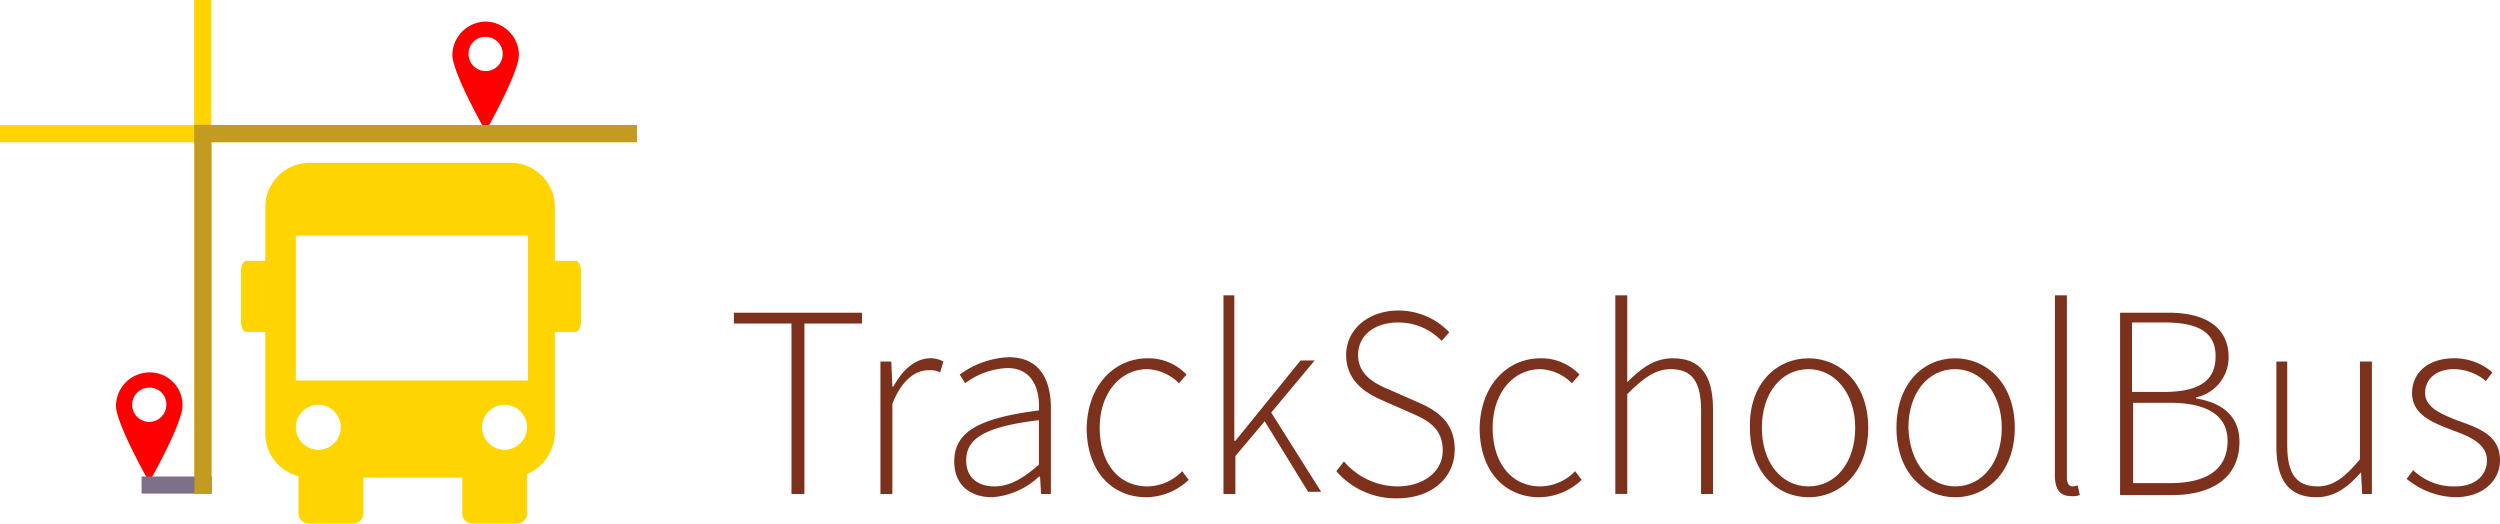 <svg xmlns="http://www.w3.org/2000/svg" viewBox="-2236 3554 277.932 58.2"><defs><style>.a{fill:#ffd400;}.b{fill:red;}.c{fill:#7d7189;}.d{fill:#c29b20;}.e{fill:#7c311d;}</style></defs><g transform="translate(-2231.01 3554)"><g transform="translate(-5)"><rect class="a" width="1.9" height="54.9" transform="translate(21.6)"/><path class="a" d="M1830.71-1133.9h-5a1.114,1.114,0,0,1-1.1-1.1v-4h-11v4a1.114,1.114,0,0,1-1.1,1.1h-5a1.114,1.114,0,0,1-1.1-1.1v-4.165a4.917,4.917,0,0,1-3.7-4.835v-11.2H1800.6c-.319,0-.589-.5-.589-1.1v-5.7c0-.6.27-1.1.589-1.1h2.111v-5.9a4.946,4.946,0,0,1,5-5h22.2a4.946,4.946,0,0,1,5,5v5.9h2.28c.337,0,.621.5.621,1.1v5.7c0,.6-.284,1.1-.621,1.1h-2.28v11.2a5.1,5.1,0,0,1-3.1,4.606V-1135A1.114,1.114,0,0,1,1830.71-1133.9Zm-1.4-13.2a2.5,2.5,0,0,0-2.5,2.5,2.5,2.5,0,0,0,2.5,2.5,2.5,2.5,0,0,0,2.5-2.5A2.5,2.5,0,0,0,1829.309-1147.1Zm-20.7,0a2.5,2.5,0,0,0-2.5,2.5,2.5,2.5,0,0,0,2.5,2.5,2.5,2.5,0,0,0,2.5-2.5A2.5,2.5,0,0,0,1808.609-1147.1Zm-2.5-18.8v16.1h25.8v-16.1Z" transform="translate(-1773.21 1192.1)"/><path class="b" d="M54,2.4a3.757,3.757,0,0,0-3.7,3.7c0,2,3.7,8.5,3.7,8.5s3.7-6.5,3.7-8.5A3.757,3.757,0,0,0,54,2.4Zm0,5.5A1.9,1.9,0,0,1,52.1,6,1.839,1.839,0,0,1,54,4.1a1.9,1.9,0,1,1,0,3.8Z"/><path class="b" d="M16.6,41.4a3.757,3.757,0,0,0-3.7,3.7c0,2,3.7,8.5,3.7,8.5s3.7-6.5,3.7-8.5A3.63,3.63,0,0,0,16.6,41.4Zm0,5.5a1.9,1.9,0,0,1,0-3.8A1.839,1.839,0,0,1,18.5,45,1.9,1.9,0,0,1,16.6,46.9Z"/><rect class="a" width="1.9" height="70.8" transform="translate(70.81 13.915) rotate(90)"/><rect class="c" width="1.9" height="7.8" transform="translate(23.549 52.975) rotate(90)"/><rect class="d" width="1.9" height="49.2" transform="translate(70.822 13.903) rotate(90)"/><rect class="d" width="1.9" height="41" transform="translate(23.525 54.874) rotate(180)"/></g><g transform="translate(0 -1)"><path class="e" d="M88,29.507H81.6V28.3H95.84v1.207h-6.4V48.453H88Z" transform="translate(-5 7.464)"/><path class="e" d="M95.1,32.862h1.207l.121,2.776h.121c.965-1.81,2.414-3.138,4.1-3.138a2.866,2.866,0,0,1,1.448.362l-.362,1.207a2.387,2.387,0,0,0-1.327-.241c-1.327,0-2.9.965-3.982,3.741V47.585H95.1V32.862Z" transform="translate(-2.209 8.333)"/><path class="e" d="M111.313,38.313c.121-2.172-.6-4.706-3.5-4.706a8.382,8.382,0,0,0-4.706,1.689l-.6-.965a9.875,9.875,0,0,1,5.43-1.931c3.5,0,4.706,2.534,4.706,5.672v9.533h-1.086l-.121-1.931h-.121a8.5,8.5,0,0,1-5.189,2.293c-2.293,0-4.224-1.207-4.224-3.982C101.9,40.606,104.8,39.158,111.313,38.313Zm-4.948,8.447c1.689,0,3.138-.845,4.948-2.414V39.4c-6.034.724-8.085,2.052-8.085,4.465C103.227,45.916,104.676,46.761,106.365,46.761Z" transform="translate(-0.803 8.312)"/><path class="e" d="M120.858,32.5a5.834,5.834,0,0,1,4.344,1.81l-.845.965a5.243,5.243,0,0,0-3.5-1.569c-3.017,0-5.31,2.655-5.31,6.517s2.051,6.517,5.31,6.517a5.465,5.465,0,0,0,3.862-1.689l.724.965a6.972,6.972,0,0,1-4.706,1.931c-3.741,0-6.637-2.776-6.637-7.723C114.221,35.276,117.358,32.5,120.858,32.5Z" transform="translate(1.72 8.333)"/><path class="e" d="M126.6,26.7h1.327V42.871h.121l7.241-8.93h1.569l-4.827,5.792,5.551,8.809h-1.448L131.306,40.7l-3.258,3.862v4.224h-1.327V26.7Z" transform="translate(4.305 7.133)"/><path class="e" d="M137.945,44.874a7.886,7.886,0,0,0,5.913,2.776c3.017,0,5.068-1.689,5.068-3.982,0-2.534-1.689-3.379-3.62-4.224l-3.017-1.327c-1.689-.724-4.1-2.052-4.1-5.068,0-2.9,2.534-4.948,5.792-4.948a7.759,7.759,0,0,1,5.672,2.414l-.845.965a6.622,6.622,0,0,0-4.827-2.052c-2.655,0-4.465,1.448-4.465,3.62,0,2.293,2.051,3.258,3.5,3.862l3.017,1.327c2.293.965,4.224,2.293,4.224,5.31,0,3.138-2.534,5.43-6.4,5.43A8.715,8.715,0,0,1,137.1,45.96Z" transform="translate(6.476 7.423)"/><path class="e" d="M157.058,32.5a5.834,5.834,0,0,1,4.344,1.81l-.845.965a5.243,5.243,0,0,0-3.5-1.569c-3.017,0-5.31,2.655-5.31,6.517s2.052,6.517,5.31,6.517a5.465,5.465,0,0,0,3.862-1.689l.724.965a6.972,6.972,0,0,1-4.706,1.931c-3.741,0-6.637-2.776-6.637-7.723C150.421,35.276,153.558,32.5,157.058,32.5Z" transform="translate(9.205 8.333)"/><path class="e" d="M162.8,26.7h1.327v9.654c1.569-1.569,3.017-2.655,5.068-2.655,3.017,0,4.465,1.81,4.465,5.672v9.413h-1.327V39.492c0-3.138-.965-4.586-3.379-4.586-1.689,0-3.017.965-4.827,2.776v11.1H162.8V26.7Z" transform="translate(11.79 7.133)"/><path class="e" d="M181.717,32.5c3.5,0,6.637,2.776,6.637,7.723,0,4.827-3.017,7.723-6.637,7.723-3.5,0-6.517-2.776-6.517-7.723C175.08,35.276,178.217,32.5,181.717,32.5Zm0,14.24c3.017,0,5.189-2.655,5.189-6.517s-2.293-6.517-5.189-6.517c-3.017,0-5.189,2.655-5.189,6.517S178.7,46.74,181.717,46.74Z" transform="translate(14.353 8.333)"/><path class="e" d="M195.217,32.5c3.5,0,6.637,2.776,6.637,7.723,0,4.827-3.017,7.723-6.637,7.723-3.5,0-6.517-2.776-6.517-7.723S191.717,32.5,195.217,32.5Zm0,14.24c3.017,0,5.189-2.655,5.189-6.517s-2.293-6.517-5.189-6.517c-3.017,0-5.189,2.655-5.189,6.517C190.148,44.085,192.32,46.74,195.217,46.74Z" transform="translate(17.145 8.333)"/><path class="e" d="M203.3,26.7h1.327V46.974c0,.6.241.965.6.965a1.615,1.615,0,0,0,.6-.121l.241,1.086a2.353,2.353,0,0,1-.965.121c-1.207,0-1.81-.724-1.81-2.293Z" transform="translate(20.164 7.133)"/><path class="e" d="M209.3,28.3h5.43c3.982,0,6.637,1.569,6.637,4.948a4.559,4.559,0,0,1-3.62,4.465v.121c3.017.483,4.827,2.052,4.827,4.827,0,3.862-2.9,5.913-7.482,5.913H209.3Zm4.827,8.809c4.1,0,5.792-1.327,5.792-3.982s-1.931-3.741-5.672-3.741h-3.62v7.723Zm.724,10.137c3.982,0,6.4-1.448,6.4-4.706,0-2.9-2.414-4.224-6.4-4.224h-4.1v8.93Z" transform="translate(21.404 7.464)"/><path class="e" d="M223.6,32.8h1.327v9.292c0,3.138.965,4.586,3.379,4.586,1.689,0,3.017-.965,4.706-3.017V32.8h1.327V47.523h-1.086l-.121-2.414h0c-1.448,1.689-3.017,2.776-4.948,2.776-3.017,0-4.465-1.81-4.465-5.672V32.8Z" transform="translate(24.361 8.395)"/><path class="e" d="M236.424,44.93a6.453,6.453,0,0,0,4.706,1.81c2.293,0,3.5-1.327,3.5-2.9,0-1.81-1.931-2.655-3.62-3.258-2.172-.845-4.706-1.689-4.706-4.224,0-2.172,1.689-3.862,4.706-3.862a6.505,6.505,0,0,1,4.224,1.569l-.724.965a5.657,5.657,0,0,0-3.5-1.327c-2.293,0-3.258,1.327-3.258,2.655,0,1.569,1.689,2.293,3.5,3.017,2.293.845,4.827,1.569,4.827,4.465,0,2.172-1.81,4.1-4.948,4.1A8.769,8.769,0,0,1,235.7,45.9Z" transform="translate(26.863 8.333)"/></g></g></svg>